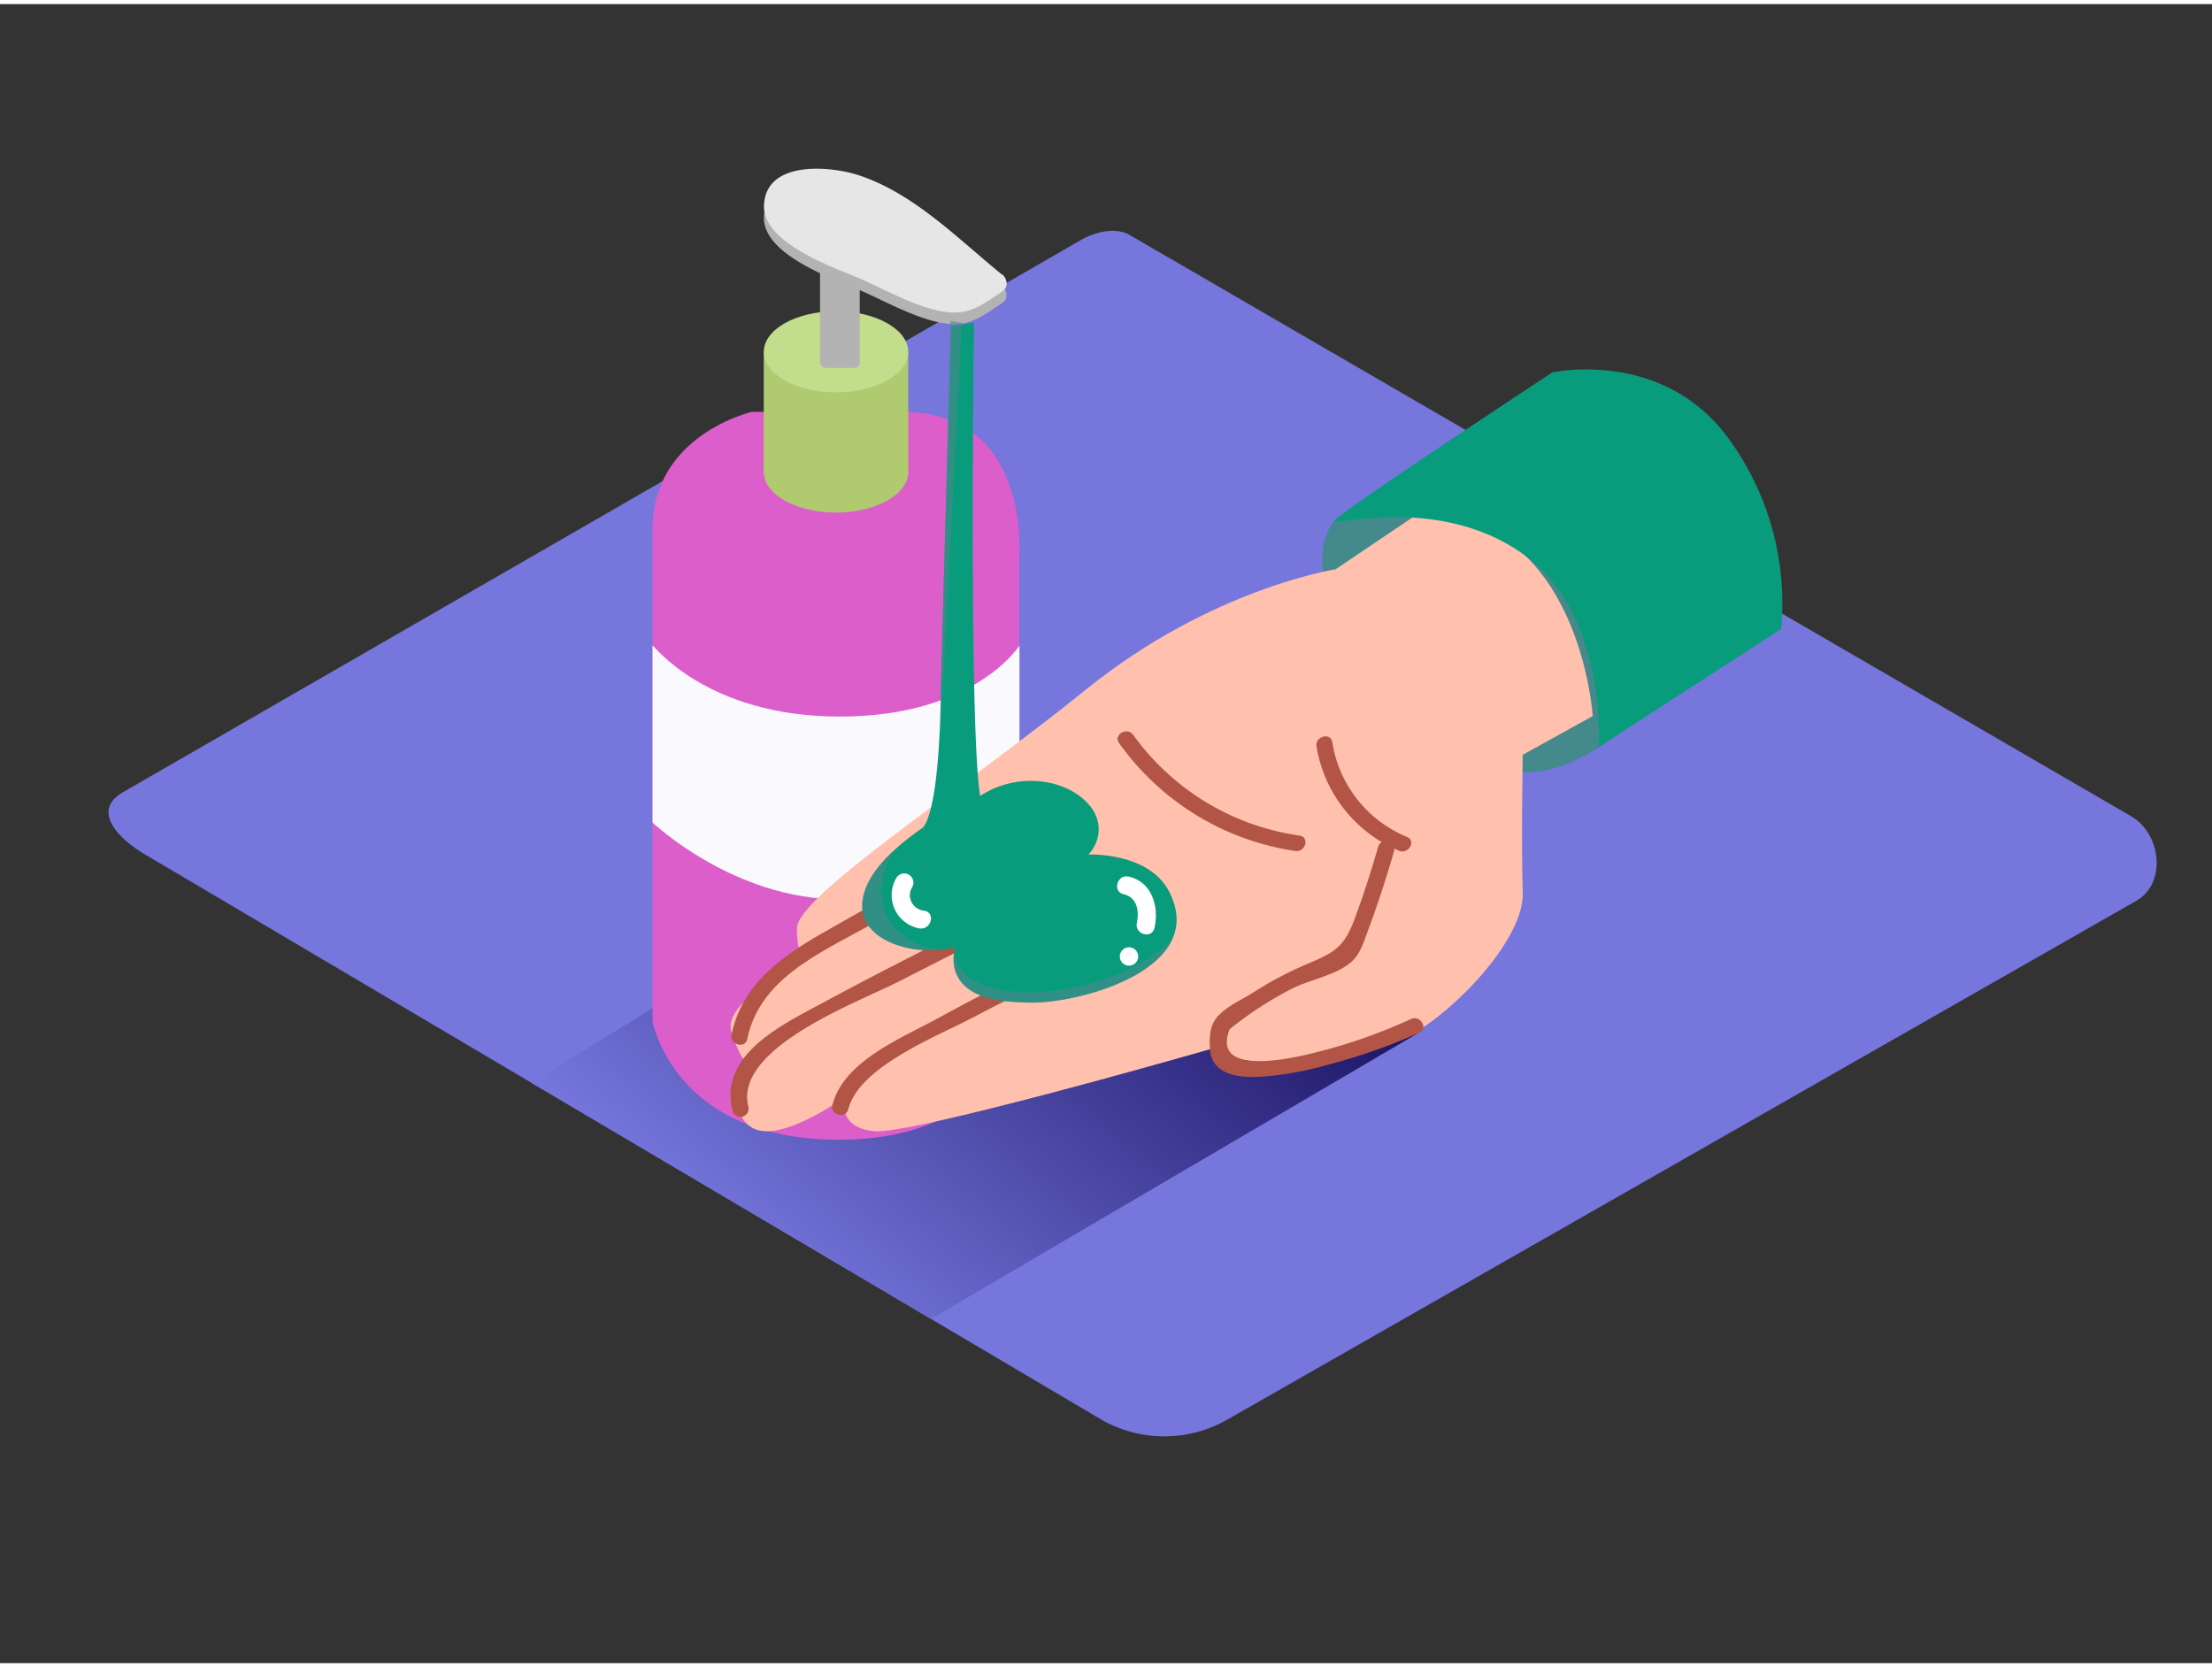 <svg id="Layer_2" data-name="Layer 2" xmlns="http://www.w3.org/2000/svg" xmlns:xlink="http://www.w3.org/1999/xlink" viewBox="0 0 400 300" width="406" height="306" class="illustration styles_illustrationTablet__1DWOa"><rect x="0" y="0" width="400" height="300" fill="#333333" stroke="none"/><defs><linearGradient id="linear-gradient" x1="211.71" y1="148.33" x2="141.02" y2="232.7" gradientUnits="userSpaceOnUse"><stop offset="0" stop-color="#1b1464"></stop><stop offset="1" stop-color="#7676dd"></stop></linearGradient></defs><title>PP</title><path d="M199.32,256.06,26.82,154.12C21.32,151,16.61,146,22,142.65L195.09,42.88c2.6-1.61,6.54-2.66,9.18-1.13L385.35,146.84c5.49,3.19,6.48,12.1,1,15.29L222.05,255.9A22.94,22.94,0,0,1,199.32,256.06Z" fill="#7676dd"></path><polyline points="256.62 185.97 168.35 237.76 96.1 195.06 138.11 169.22" fill="url(#linear-gradient)"></polyline><path d="M135.95,73.74S118,77.85,118,94.92v89s3.74,21.43,33.65,21.43S184.3,183.9,184.3,183.9v-84s2.24-26.17-21.18-26.17Z" fill="#dc5ecb"></path><polyline points="138.11 62.88 138.11 84.74 164.24 84.74 164.24 62.88" fill="#b0ca6f"></polyline><ellipse cx="151.18" cy="62.88" rx="13.06" ry="7.34" fill="#c2dd8c"></ellipse><ellipse cx="151.18" cy="84.61" rx="13.06" ry="7.34" fill="#b0ca6f"></ellipse><rect x="148.29" y="33.59" width="7.18" height="32.2" rx="0.99" ry="0.99" fill="#b3b3b3"></rect><path d="M181.87,51.91a1.31,1.31,0,0,0-.06-.16,1.88,1.88,0,0,0-.82-.86C173,44.41,165.08,36.25,155.15,33c-5-1.62-16.61-2.7-17,5.39-.36,6.93,12.66,11.32,17.18,13.27,4.92,2.12,11.29,5.84,16.6,6.19,3.81.25,6.19-1.75,9.3-3.79A1.76,1.76,0,0,0,181.87,51.91Z" fill="#b3b3b3"></path><path d="M181.87,49.77a1.31,1.31,0,0,0-.06-.16,1.88,1.88,0,0,0-.82-.86c-7.94-6.48-15.9-14.64-25.83-17.84-5-1.62-16.61-2.7-17,5.39-.36,6.93,12.66,11.32,17.18,13.27,4.92,2.12,11.29,5.84,16.6,6.19,3.81.25,6.19-1.75,9.3-3.79A1.76,1.76,0,0,0,181.87,49.77Z" fill="#e6e6e6"></path><path d="M118,116c0-.37,9.48,12.84,33.88,12.84S184.35,116,184.35,116v32.3s-13.21,13.58-32.47,13.58S118,148,118,148Z" fill="#faf9fe"></path><path d="M241.26,93.5s-4.79,5.39,0,15.05,25.24,27.93,31.27,29.82,13.09-1.76,16.57-4-.21-34.49-13.34-40.86S241.26,93.5,241.26,93.5Z" fill="#089c7c"></path><path d="M241.26,93.5s-4.79,5.39,0,15.05,25.24,27.93,31.27,29.82,13.09-1.76,16.57-4-.21-34.49-13.34-40.86S241.26,93.5,241.26,93.5Z" fill="#51868e" opacity="0.83"></path><path d="M218.79,189c2.2,0,5.94,6.05,33.46-1.41,7.35-2,23.39-17.45,23.11-26.84s0-25,0-25l12.65-7S285.82,92.57,256.65,92l-15.13,10.2s-22.56,3.49-45.13,21.74-52.28,37.31-52.28,43.21,1.93,5.9,1.93,5.9-15.68,7-13.76,12.88,3.3,5.9,3.3,5.9-4.68,8.05.28,11.27,16.79-5.37,16.79-5.37-1.38,5.47,5.5,6.09S218.79,189,218.79,189Z" fill="#ffc1ae"></path><path d="M219,185.31a5.51,5.51,0,0,1,1.4-2.47c1.71-1.75,4-2.73,6.06-4a64.81,64.81,0,0,1,9.7-5.17c5-2.13,6.83-2.92,8.82-8.3,1.59-4.29,3-8.66,4.24-13a1.34,1.34,0,0,1,.67-.83,24.71,24.71,0,0,1-11.82-17.31c-.29-1.82,2.56-2.6,2.85-.77a22.25,22.25,0,0,0,13.51,17.14c1.74.74.23,3.23-1.49,2.49-.28-.12-.55-.26-.83-.39a1.37,1.37,0,0,1,0,.43c-1.4,4.79-2.92,9.54-4.67,14.22-.78,2.07-1.46,4.56-3.24,6-2.73,2.28-7.42,3.1-10.53,4.67a65.79,65.79,0,0,0-11.31,7.35c-3.72,9.53,14.11,4.58,17.15,3.79a95.72,95.72,0,0,0,15.62-5.63c1.71-.78,3.22,1.71,1.49,2.49a108.77,108.77,0,0,1-16.82,5.87,60.22,60.22,0,0,1-10.74,2c-2.6.21-5.71.3-8-1.06a4.46,4.46,0,0,1-2.24-3.82A11.66,11.66,0,0,1,219,185.31Z" fill="#b25546"></path><path d="M150.53,199.08c2.08-8.1,12.7-12.15,19.43-15.88a302.35,302.35,0,0,1,32-15.26c1.75-.72,2.52,2.07.79,2.78-9.05,3.72-17.92,7.82-26.55,12.4-6.66,3.53-20.8,8.93-22.81,16.73C152.91,201.64,150.06,200.88,150.53,199.08Z" fill="#b25546"></path><path d="M149.44,180.25c13.38-7.25,27.12-13.9,40.69-20.81,1.68-.86,3.18,1.63,1.49,2.49l-29.22,14.88c-7.28,3.71-29.87,12-27.05,22.65a1.48,1.48,0,0,1-2.85.77C129.76,189.82,141.79,184.4,149.44,180.25Z" fill="#b25546"></path><path d="M148.5,168.12c11-6.34,22.3-12.35,33.45-18.52,1.66-.92,3.15,1.57,1.49,2.49l-26.66,14.76c-8.87,4.91-19.47,9.55-21.65,20.31-.37,1.82-3.22,1-2.85-.77C134.07,177.54,140.91,172.47,148.5,168.12Z" fill="#b25546"></path><path d="M204.93,132.16A44.85,44.85,0,0,0,235,150.36c1.87.29,1.08,3.07-.79,2.78a47.62,47.62,0,0,1-31.85-19.52C201.28,132.09,203.84,130.65,204.93,132.16Z" fill="#b25546"></path><path d="M289.1,134.36s1.65-23.76-13.37-34.69-34.2-5.39-34.47-6.18S280.72,66.6,280.72,66.6,301,62.12,312.89,79a50.33,50.33,0,0,1,9.19,34Z" fill="#089c7c"></path><path d="M211.37,160.4c-2.64-5.05-9.27-6.68-14.54-6.62a7,7,0,0,0,1.48-2.42c1.76-5.3-3.19-9.17-7.76-10.37a16.78,16.78,0,0,0-13.31,2.19c-2.08-12.69-1.11-85.57-1.11-85.57l-4.17.7-1.83,65.5s0,19.36-2.8,24.43c-.11.2-.24.41-.37.61-4.4,3.08-9.92,7.61-10.89,12.78-1.09,5.78,4.47,8.56,9.3,9.28a20.66,20.66,0,0,0,7.39-.33,7.23,7.23,0,0,0-.23,3.31c1.08,6.08,8.64,6.55,13.59,6.67C195.35,180.76,218.69,174.39,211.37,160.4Z" fill="#089c7c"></path><path d="M204.09,157.77c-2.08-.46-3,2.73-.88,3.2,2.41.54,2.83,3.07,2.37,5.17s2.74,3,3.2.88C209.61,163.22,208.34,158.72,204.09,157.77Z" fill="#fff"></path><path d="M204.16,170.56a1.66,1.66,0,0,0,0,3.32A1.66,1.66,0,0,0,204.16,170.56Z" fill="#fff"></path><path d="M167.15,163.94A2.81,2.81,0,0,1,165,159.6a1.66,1.66,0,0,0-2.86-1.67,6.12,6.12,0,0,0,4.1,9.21C168.36,167.5,169.25,164.31,167.15,163.94Z" fill="#fff"></path><path d="M191.69,178.27c-6.5,1-17.36.72-19.19-6.31a6.56,6.56,0,0,0,0,1.92c1.08,6.08,8.64,6.55,13.59,6.67,7,.17,22.1-3.46,25.81-11.32C206.55,174.21,199.38,177.1,191.69,178.27Z" fill="#51868e" opacity="0.56"></path><path d="M162.36,167.63c-3.33-3.19-3.59-7.83-2-11.95.32-.82.69-1.64,1.07-2.47-2.62,2.46-4.83,5.32-5.41,8.4-1.09,5.78,4.47,8.56,9.3,9.28a19,19,0,0,0,4.87.06A12.73,12.73,0,0,1,162.36,167.63Z" fill="#51868e" opacity="0.56"></path><polygon points="173.92 57.6 170.01 133.32 170.34 116.71 171.9 57.29 173.92 57.6" fill="#51868e" opacity="0.56"></polygon></svg>